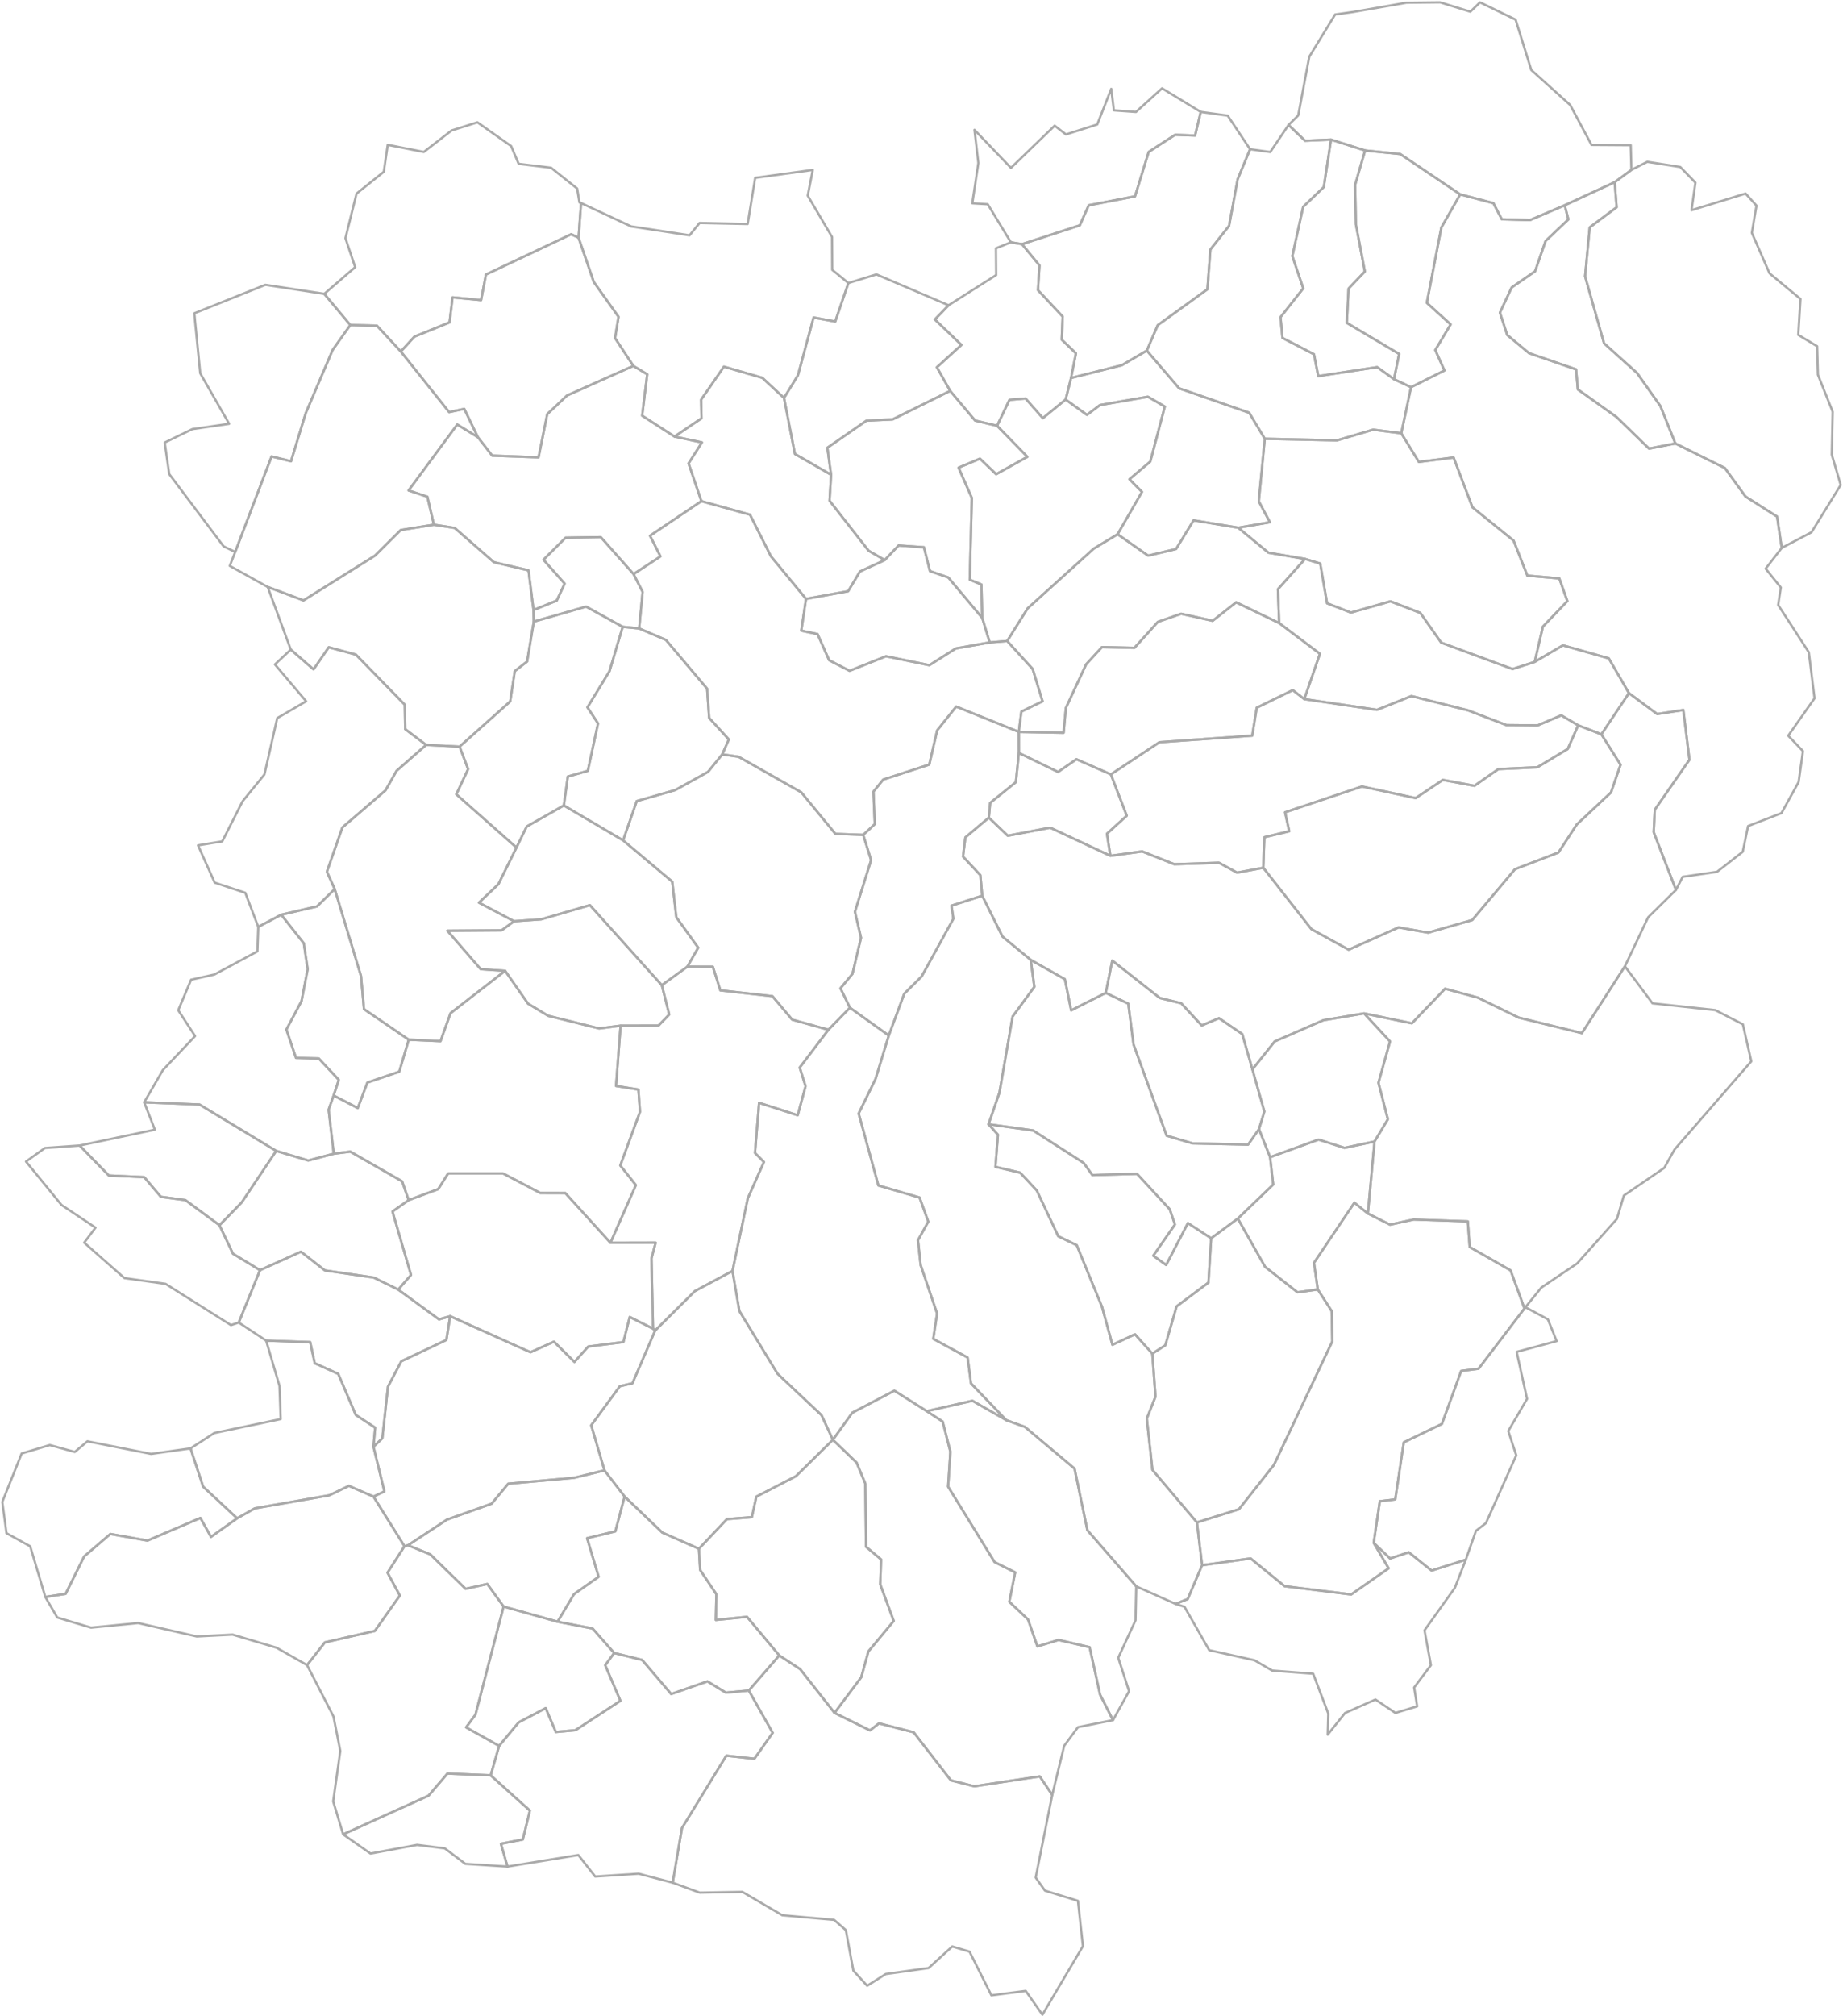 <svg xmlns="http://www.w3.org/2000/svg" version="1.2" baseProfile="tiny" stroke-linecap="round" stroke-linejoin="round" viewBox="0 0 800 875">
  <g id="CS" fill="none" stroke="#aaa">
    <path d="M212.985 770.439l17.024 15.317-3.072 12.54-9.514 1.851 2.873 9.89-18.312-1.173-8.913-6.733-12.012-1.513-20.226 3.761-11.882-8.327 37.052-16.773 8.226-9.616 18.756.776z" data-name="Coronini" class="comuna" id="53489"/>
    <path d="M325.038 733.63l10.366 18.352-7.943 11.264-12.19-1.339-19.26 31.438-4.01 23.69-14.779-3.904-18.865 1.227-7.321-9.32-30.74 5-2.873-9.89 9.514-1.852 3.072-12.54-17.024-15.317 3.668-12.783 8.494-10.21 11.726-6.168 4.392 10.348 8.494-.772 19.548-12.764-6.593-15.437 3.875-5.31 12.153 3.027 12.614 14.784 15.712-5.499 8.027 4.897 9.943-.921z" data-name="Sichevița" class="comuna" id="53853"/>
    <path d="M636.276 676.856l-4.763 12.21-13.173 18.444 2.78 15.116-7.284 9.694 1.319 8.172-9.443 2.864-8.669-5.808-13.211 5.844-7.512 9.374.247-9.137-6.559-17.293-17.787-1.362-7.625-4.454-19.706-4.386-10.74-18.854-3.88-1.244 5.274-2.08 6.248-14.704 21.076-2.934 14.758 12.042 28.88 3.582 16.267-11.336-6.48-11.046 7.117 6.781 8.086-2.71 9.925 7.942 14.855-4.717z" data-name="Topleț" class="comuna" id="54387"/>
    <path d="M303.381 672.112l.525 9.205 7.06 10.542-.25 11.144 13.55-1.341 13.99 16.745-13.217 15.224-9.944.92-8.027-4.896-15.712 5.499-12.614-14.784-12.153-3.027-9.358-10.618-15.206-2.96 7.145-11.971 10.68-7.52-5.014-16.75 12.273-2.956 4.01-15.136 16.368 15.661 15.894 7.02z" data-name="Șopotu Nou" class="comuna" id="54163"/>
    <path d="M162.112 649.47l13.46 21.535-7.36 11.489 5.34 9.911-10.84 15.366-21.695 4.969-7.724 9.858-13.282-7.556-19.035-5.673-15.555.796-25.485-5.822-20.416 2.001-14.651-4.398-5.204-8.915 8.825-1.349 8.033-16.238 11.392-9.75 16.111 2.877 22.97-9.826 4.59 8.217 11.353-8.074 7.672-4.314 32.292-5.647 8.542-4.108 10.667 4.65z" data-name="Pojejena" class="comuna" id="53513"/>
    <path d="M82.698 628.557l5.481 16.61 14.76 13.721-11.353 8.074-4.59-8.216-22.97 9.825-16.111-2.877-11.392 9.75-8.034 16.238-8.824 1.349-6.552-21.972-10.29-5.696L1 651.79l8.404-21.012 12.214-3.669 10.84 3.008 5.487-4.634 27.649 5.48 17.104-2.406z" data-name="Socol" class="comuna" id="54109"/>
    <path d="M361.53 624.834l10.314 9.906 3.768 9.13.3 27.375 6.536 5.498-.359 10.844 5.857 15.85-10.995 13.225-3.099 11.184-11.6 15.487-14.912-18.977-9.084-5.95-13.99-16.744-13.55 1.341.25-11.144-7.06-10.542-.525-9.205 12.17-12.866 10.8-.848 1.962-8.9 17.154-8.864 16.063-15.8z" data-name="Dalboșeț" class="comuna" id="52570"/>
    <path d="M436.8 616.297l8.104 2.95 21.529 18.087 5.563 26.724 21.216 24.372-.306 14.713-7.507 16.28 4.702 14.495-6.986 12.56-5.601-11.058-4.527-20.601-13.509-3.135-9.17 2.805-4.056-11.689-8.14-7.683 2.556-12.752-8.949-4.472-20.163-32.72.97-15.19-3.337-13.059-6.894-4.515 19.808-4.51 14.698 8.398z" data-name="Eftimie Murgu" class="comuna" id="53700"/>
    <path d="M402.295 612.41l6.894 4.514 3.337 13.06-.97 15.189 20.163 32.72 8.95 4.472-2.557 12.752 8.14 7.683 4.055 11.689 9.171-2.805 13.509 3.135 4.527 20.6 5.601 11.06-15.191 3.043-5.989 8.077-5.19 21.357-5.404-8.06-28.421 4.296-10.16-2.557-16.156-20.877-15.063-3.885-3.893 3.073-15.397-7.613 11.601-15.487 3.099-11.184 10.995-13.225-5.857-15.85.359-10.844-6.537-5.498-.3-27.376-3.767-9.13-10.314-9.905 8.43-11.749 18.265-9.565 14.07 8.89z" data-name="Bănia" class="comuna" id="51305"/>
    <path d="M162.11 627.832l4.752 19.42-4.75 2.217-10.667-4.65-8.542 4.108-32.292 5.647-7.672 4.314-14.76-13.72-5.48-16.611 10.33-6.666 28.814-6.05-.511-14.359-5.802-19.696 19.117.648 1.97 9.157 10.206 4.627 7.595 17.815 8.417 5.518-.725 8.28z" data-name="Naidăș" class="comuna" id="53345"/>
    <path d="M662.149 567.3l9.758 5.255 3.778 9.442-17.347 4.686 4.524 20.381-8.152 13.969 3.47 10.542-13.166 29.396-4.345 3.372-4.393 12.513-14.855 4.717-9.925-7.942-8.086 2.71-7.117-6.78 2.647-18.065 6.702-.807 3.712-24.761 16.56-8.004 8.345-22.975 7.555-.966 19.91-26.15.425-.532z" data-name="Băile Herculane" class="oras" id="50923"/>
    <path d="M317.946 551.554l3.006 17.39 16.544 27.208 19.1 17.98 4.934 10.702-16.063 15.8-17.154 8.865-1.962 8.899-10.8.848-12.17 12.866-15.894-7.019-16.369-15.661-8.734-11.333-5.751-19.566 12.426-16.94 5.467-1.277 9.857-22.902 17.231-17.106 16.332-8.754z" data-name="Lăpușnicu Mare" class="comuna" id="53103"/>
    <path d="M537.306 528.82l11.86 20.97 14.073 11.047 8.787-1.248 6.025 9.388.27 13.14-25.316 53.585-15.206 19.253-18.247 5.727-19.312-22.81-2.44-22.272 3.768-9.507-1.371-18.66 5.634-3.606 4.904-16.896 13.82-10.329 1.177-19.237 11.574-8.545z" data-name="Iablanița" class="comuna" id="53023"/>
    <path d="M593.761 526.621l9.613 4.846 10.285-2.24 23.484.812.813 11.121 17.75 10.16 6.019 16.514-19.911 26.15-7.555.965-8.346 22.976-16.56 8.003-3.71 24.761-6.703.807-2.647 18.064 6.48 11.047-16.267 11.335-28.88-3.582-14.758-12.042-21.076 2.934-2.24-18.57 18.247-5.727 15.207-19.253 25.315-53.585-.27-13.14-6.025-9.388-1.666-11.557 17.544-26.105 5.857 4.694z" data-name="Mehadia" class="comuna" id="53274"/>
    <path d="M264.975 539.323l19.621-.048-1.798 6.79.662 30.544-10.105-5.086-2.769 10.907-15.25 1.931-5.98 6.677-8.9-8.798-10.183 4.597-34.869-15.654-4.85 1.389-17.696-12.93 5.547-6.356-8.05-27.538 7.017-4.926 12.852-4.792 4.292-6.79 23.837-.012 16.145 8.483 10.883.036 19.594 21.576z" data-name="Ciclova Română" class="comuna" id="51948"/>
    <path d="M144.878 500.676l7.18-.91 22.497 12.912 2.817 8.144-7.016 4.926 8.05 27.538-5.548 6.356-10.627-5.218-21.198-3.09-10.398-8.135-17.77 8.011-11.734-7.13-5.859-12.372 9.67-9.938 14.944-22.31 13.917 4.169 11.075-2.953z" data-name="Răcășdia" class="comuna" id="53675"/>
    <path d="M34.57 497.121l12.677 13.016 15.346.703 7.228 8.531 10.644 1.43 14.807 10.907 5.86 12.373 11.733 7.129-9.233 22.74-3.38 1.108-28.393-17.9-17.846-2.498-17.463-15.389 4.906-6.512-14.75-9.833-15.427-18.86 8.218-5.874 15.073-1.07z" data-name="Berliște" class="comuna" id="51387"/>
    <path d="M596.648 495.386l-2.887 31.235-5.857-4.694-17.544 26.105 1.666 11.557-8.787 1.248-14.074-11.046-11.859-20.97 15.358-14.764-1.346-11.877 21.047-7.648 11.21 3.614 13.073-2.76z" data-name="Cornea" class="comuna" id="52115"/>
    <path d="M525.732 537.365l-1.178 19.237-13.82 10.329-4.903 16.896-5.635 3.606-7.52-8.39-9.807 4.549-4.503-16.426-10.987-26.794-8.013-3.868-9.318-19.87-7.218-7.726-10.731-2.533 1.086-13.941-4.089-4.534 19.349 2.688 21.942 14.082 3.78 5.272 19.387-.53 14.197 15.374 2.26 6.59-9.41 13.565 5.592 4.018 9.451-18.171 10.088 6.577z" data-name="Lăpușnicel" class="comuna" id="53069"/>
    <path d="M119.885 499.46l-14.943 22.31-9.67 9.938-14.807-10.907-10.644-1.43-7.228-8.53-15.346-.704L34.57 497.12l32.654-6.871-4.64-11.887 24.038.98 33.263 20.117z" data-name="Vrani" class="comuna" id="54573"/>
    <path d="M592.108 439.78l11.266 12.167-5.022 17.942 4.091 15.837-5.795 9.66-13.074 2.76-11.21-3.614-21.046 7.648-4.82-12.186 2.326-7.648-5.184-18.264 9.668-12.13 21.158-9.217 17.642-2.955z" data-name="Domașnea" class="comuna" id="52721"/>
    <path d="M385.799 449.376l-5.75 18.858-7.324 14.984 8.56 31.245 17.885 5.236 3.77 10.45-4.46 8.05 1.16 10.86 7.125 20.961-1.657 11.001 14.912 8.115 1.467 11.239 15.314 15.922-14.698-8.399-19.808 4.511-14.07-8.889-18.264 9.565-8.43 11.75-4.934-10.703-19.1-17.98-16.545-27.208-3.006-17.39 6.667-31.548 6.988-15.752-3.876-3.89 1.769-21.783 16.765 5.397 3.414-12.572-2.54-8.12 12.454-16.402 9.341-9.578 16.87 12.07z" data-name="Bozovici" class="comuna" id="51573"/>
    <path d="M269.39 445.118l-1.986 26.155 9.714 1.56.685 9.666-8.554 23.268 6.766 8.54-11.04 25.016-19.594-21.576-10.883-.036-16.145-8.483-23.837.013-4.292 6.789-12.852 4.792-2.817-8.144-22.497-12.912-7.18.91-2.233-19.108 2.175-6.155 10.478 5.45 4.166-11.054 13.847-4.747 4.11-13.862 13.789.627 4.353-12.132 23.701-18.393 9.948 14.26 8.73 5.262 22.11 5.494 9.339-1.2z" data-name="Oravița" class="oras" id="51118"/>
    <path d="M662.149 567.3l-.424.534-6.02-16.513-17.75-10.161-.812-11.121-23.484-.813-10.285 2.241-9.613-4.846 2.887-31.235 5.795-9.66-4.091-15.837 5.022-17.942-11.266-12.167 20.738 4.314 14.432-15.015 14.208 3.865 17.796 8.685 27.364 6.719 18.679-29 11.993 16.075 27.248 2.938 11.964 6.173 3.66 16.045-33.347 38.306-4.42 7.936-17.544 12-3.01 10.14-17.294 19.355-15.535 10.476-6.891 8.509z" data-name="Cornereva" class="comuna" id="52160"/>
    <path d="M359.587 446.884l-12.454 16.402 2.54 8.12-3.414 12.572-16.765-5.397-1.77 21.782 3.877 3.891-6.988 15.752-6.667 31.548-16.332 8.754-17.23 17.106-.924-.805-.662-30.543 1.798-6.79-19.621.047 11.04-25.016-6.766-8.54 8.554-23.268-.685-9.667-9.714-1.559 1.987-26.156 16.44-.04 4.66-4.818-3.22-12.716 11.09-8.039 11.07.036 3.257 10.248 22.61 2.538 8.576 10.176 15.713 4.382z" data-name="Anina" class="oras" id="50889"/>
    <path d="M479.982 430.872l9.767 4.692 2.298 17.733 14.349 39.554 11.21 3.334 24.156.532 4.736-6.723 4.82 12.186 1.346 11.877-15.358 14.763-11.574 8.544-10.088-6.576-9.45 18.171-5.594-4.018 9.411-13.565-2.26-6.59-14.197-15.374-19.388.53-3.78-5.272-21.942-14.082-19.348-2.688 4.727-13.728 5.707-33.012 9.453-12.898-1.575-11.707 14.82 8.395 2.721 13.517 15.033-7.595z" data-name="Mehadica" class="comuna" id="53327"/>
    <path d="M543.64 464.082l5.184 18.264-2.326 7.648-4.736 6.723-24.157-.532-11.21-3.334-14.348-39.554-2.298-17.733-9.767-4.692 2.83-14.007 20.655 16.248 9.248 2.27 8.912 9.636 7.51-3.166 10.089 6.891 4.414 15.338z" data-name="Luncavița" class="comuna" id="53130"/>
    <path d="M144.82 475.413l-2.175 6.155 2.233 19.108-11.075 2.953-13.918-4.17-33.263-20.117-24.038-.98 8.114-13.974 13.979-14.764-7.306-11.205 5.573-13.239 10.067-2.247 18.73-10.067.367-10.62 9.96-5.284 9.814 12.422 1.668 11.21-2.665 13.853-6.57 12.337 4.16 12.298 9.872.25 8.71 9.279-2.237 6.802z" data-name="Vărădia" class="comuna" id="54500"/>
    <path d="M287.272 427.543l3.22 12.716-4.66 4.818-16.441.04-9.34 1.2-22.11-5.493-8.729-5.261-9.948-14.261-10.615-.72-14.445-16.663 23.544-.18 5.392-3.95 11.764-.827 21.166-6.148 31.202 34.73z" data-name="Ciudanovița" class="comuna" id="52035"/>
    <path d="M447.408 416.555l1.575 11.707-9.453 12.898-5.707 33.012-4.726 13.728 4.088 4.534-1.086 13.94 10.731 2.534 7.218 7.726 9.318 19.87 8.013 3.868 10.987 26.794 4.503 16.426 9.807-4.548 7.52 8.389 1.372 18.66-3.768 9.507 2.44 22.273 19.312 22.809 2.24 18.57-6.248 14.705-5.273 2.08-17.06-7.607-21.215-24.372-5.563-26.724-21.529-18.086-8.103-2.951-15.314-15.923-1.467-11.238-14.912-8.115 1.657-11.001-7.124-20.962-1.16-10.86 4.458-8.048-3.769-10.451-17.885-5.236-8.56-31.245 7.325-14.984 5.749-18.858 6.704-18.116 7.56-7.507 13.776-25.049-.823-5.669 13.352-4.295 8.775 17.705 12.265 10.11z" data-name="Prigor" class="comuna" id="53577"/>
    <path d="M177.42 451.2l-4.109 13.862-13.847 4.747-4.166 11.055-10.478-5.451 2.237-6.803-8.71-9.279-9.873-.249-4.16-12.298 6.571-12.337 2.665-13.853-1.668-11.21-9.814-12.422 15.541-3.606 7.67-7.534 11.42 37.733 1.287 14.37 19.435 13.275z" data-name="Grădinari" class="comuna" id="52990"/>
    <path d="M270.477 364.706l21.32 17.901 1.773 15.444 9.51 13.217-4.719 8.236-11.09 8.04-31.201-34.73-21.166 6.148-11.764.827-15.246-8.066 8.437-7.99 7.85-15.915 4.442-9.125 16.123-9.14 25.731 15.153z" data-name="Goruia" class="comuna" id="52954"/>
    <path d="M313.51 327.38l7.077 1.035 27.204 15.41 14.84 18.054 12.055.438 3.44 10.94-7.023 22.42 2.64 11.293-3.713 15.659-5.198 6.273 4.096 8.404-9.341 9.578-15.713-4.382-8.575-10.176-22.611-2.538-3.258-10.248-11.069-.036 4.719-8.236-9.51-13.217-1.772-15.443-21.321-17.902 5.908-17.032 16.721-4.799 14.234-7.903 6.17-7.592z" data-name="Carașova" class="comuna" id="51804"/>
    <path d="M199.49 324.008l3.698 9.777-5.116 10.931 26.11 23.102-7.85 15.915-8.438 7.99 15.246 8.066-5.392 3.95-23.544.18 14.445 16.663 10.615.72-23.701 18.393-4.353 12.132-13.79-.627-19.434-13.276-1.287-14.369-11.42-37.733-3.385-7.508 6.727-19.225 18.719-16.093 4.8-8.483 12.825-11.238 14.525.733z" data-name="Ticvaniu Mare" class="comuna" id="54305"/>
    <path d="M695.125 318.668l8.315 13.197-4.143 12.02-14.832 13.884-7.98 12.195-18.87 7.248-18.58 22.075-19.113 5.462-12.836-2.269-21.662 9.665-16.198-8.936-20.865-26.627.477-13.25 10.79-2.577-1.822-8.236 33.376-11.206 23.317 5.043 11.775-7.882 13.733 2.55 10.407-7.262 16.915-.789 13.191-7.95 4.507-10.265 10.097 3.91z" data-name="Armeniș" class="comuna" id="51243"/>
    <path d="M727.49 386.197l-12.083 11.889-10.082 21.261-18.68 29-27.363-6.718-17.796-8.685-14.208-3.865-14.432 15.015-20.738-4.314-17.642 2.955-21.158 9.217-9.668 12.13-4.414-15.338-10.089-6.89-7.51 3.165-8.912-9.637-9.248-2.269-20.654-16.248-2.83 14.007-15.034 7.595-2.72-13.517-14.821-8.395-12.265-10.11-8.775-17.705-.813-8.946-7.534-8.057 1.02-8.327 10.19-8.57 8.223 7.848 18.382-3.508L482 371.4l13.788-1.905 13.928 5.546 19.393-.644 7.875 4.314 11.377-2.129 20.865 26.627 16.198 8.936 21.662-9.665 12.836 2.27 19.112-5.463 18.58-22.075 18.871-7.248 7.98-12.195 14.832-13.884 4.143-12.02-8.316-13.197 11.95-17.877 12.264 9.078 11.355-1.746 2.655 21.577-15.047 21.703-.469 9.756 9.659 25.038z" data-name="Teregova" class="comuna" id="54270"/>
    <path d="M566.162 303.392l31.552 4.656 14.953-5.98 24.547 6.195 16.7 6.41 13.517.143 10.259-4.387 7.337 4.329-4.507 10.264-13.19 7.951-16.916.79-10.407 7.26-13.733-2.55-11.775 7.883-23.317-5.043-33.376 11.206 1.821 8.236-10.79 2.577-.476 13.25-11.377 2.13-7.875-4.315-19.393.644-13.928-5.546L482 371.4l-1.513-9.58 8.603-7.816-6.897-17.94 21.101-13.966 40.267-2.847 1.953-12.115 15.639-7.64 5.009 3.896z" data-name="Slatina-Timiș" class="comuna" id="54056"/>
    <path d="M277.44 272.727l11.628 4.992 17.86 21.143.897 12.684 8.536 9.346-2.852 6.488-6.169 7.592-14.234 7.903-16.721 4.799-5.908 17.032-25.731-15.154 1.733-12.557 8.67-2.442 4.435-20.607-4.59-6.98 9.588-15.71 5.719-19.227 7.14.698z" data-name="Lupac" class="comuna" id="53167"/>
    <path d="M270.3 272.029l-5.718 19.228-9.588 15.709 4.59 6.98-4.434 20.607-8.671 2.442-1.733 12.557-16.123 9.14-4.442 9.126-26.109-23.102 5.116-10.93-3.698-9.778 21.961-19.595 2.007-13.168 5.343-4.173 2.904-17.312 22.701-6.515 15.895 8.784z" data-name="Dognecea" class="comuna" id="52696"/>
    <path d="M666.169 287.235l12.255-7.182 19.915 5.656 8.735 15.082-11.95 17.877-10.097-3.91-7.337-4.33-10.259 4.388-13.517-.144-16.7-6.41-24.547-6.193-14.953 5.979-31.552-4.656 6.778-19.678-17.687-13.324-.55-14.687 11.783-13.144 6.587 1.997 2.976 17.246 10.378 4.03 17.13-4.88 12.967 5.023 9.068 12.914 30.959 11.455 9.618-3.109z" data-name="Bolvașnița" class="comuna" id="51546"/>
    <path d="M426.355 268.15l3.259 10.657-14.724 2.6-11.471 7.266-18.839-3.88-15.796 6.322-8.877-4.593-5.03-11.354-7.061-1.488 2.05-13.789 18.286-3.316 5.13-8.561 10.75-4.964 6.016-6.334 11.003.774 2.625 10.343 7.936 2.76 14.743 17.556z" data-name="Tîrnova" class="comuna" id="54350"/>
    <path d="M275.01 249.13l3.94 7.734-1.51 15.863-7.14-.698-15.894-8.784-22.7 6.515-.11-5.033 10.071-4.086 3.43-7.368-9.195-10.36 9.597-9.556 15.3-.244 14.212 16.017z" data-name="Ocna de Fier" class="comuna" id="50987"/>
    <path d="M349.865 259.891l-2.049 13.79 7.062 1.487 5.03 11.354 8.876 4.593 15.796-6.322 18.839 3.88 11.471-7.266 14.724-2.6 7.574-.625 11.053 12.127 4.304 14.036-9.203 4.455-1.108 8.817-27.17-10.987-8.267 10.332-3.419 14.84-20.007 6.52-4.227 5.23.583 14.104-5.041 4.661-12.055-.438-14.84-18.054-27.204-15.41-7.078-1.035 2.852-6.488-8.536-9.346-.896-12.684-17.86-21.143-11.628-4.992 1.509-15.863-3.94-7.734 11.68-7.668-4.535-8.969 22.301-15.004 21.1 5.865 9.067 18.034 15.243 18.503z" data-name="Reșița" class="municipiu resedinta" id="50790"/>
    <path d="M608.263 188.029l7.63 12.43 15.075-1.908 8.182 21.596 17.872 14.469 5.958 15.186 13.871 1.203 3.495 9.845-10.613 11.08-3.564 15.305-9.618 3.11-30.959-11.456-9.068-12.914-12.967-5.023-17.13 4.88-10.378-4.03-2.976-17.246-6.587-1.997-15.898-2.712-13.111-10.833 13.758-2.369-4.826-9.086 2.6-27.144 31.377.693 15.67-4.64 12.207 1.56z" data-name="Turnu Ruieni" class="comuna" id="54412"/>
    <path d="M462.56 173.399l9.263 6.65 5.645-4.263 20.81-3.605 7.336 4.25-6.292 23.866-9.045 7.67 5.429 5.508-10.589 18.373-10.4 6.285-28.67 25.9-8.859 14.15-7.574.624-3.26-10.658-.35-14.503-5.056-2.08.902-35.472-5.768-13.135 9.294-3.915 7.025 6.753 13.558-7.55-13.155-13.472 5.366-11.24 6.982-.603 7.508 8.535 9.9-8.068z" data-name="Păltiniș" class="comuna" id="53425"/>
    <path d="M432.804 184.775l13.156 13.472-13.559 7.55-7.025-6.753-9.294 3.915 5.768 13.135-.902 35.471 5.057 2.08.35 14.504-14.743-17.555-7.936-2.761-2.625-10.343-11.003-.774-6.016 6.334-6.982-4.044-16.96-21.697.66-11.276-1.613-11.716 16.968-11.759 11.33-.536 25.013-12.385 10.831 12.887 9.525 2.251z" data-name="Brebu" class="comuna" id="51626"/>
    <path d="M274.91 158.798l6.03 3.636-2.199 17.965 14.043 9.06 11.903 2.546-5.796 9.1 5.565 16.384-22.3 15.004 4.533 8.97-11.678 7.667-14.212-16.017-15.3.244-9.597 9.557 9.196 10.359-3.43 7.368-10.072 4.086-2.19-17.213-15.021-3.53-17.022-14.873-9.028-1.405-2.815-12.126-8.173-2.743 21.13-28.601 8.958 5.494 6.211 8 20.124.745 3.772-18.738 8.6-8.095 28.768-12.844z" data-name="Bocșa" class="oras" id="50969"/>
    <path d="M340.319 172.7l4.736 24.312 15.696 9.02-.661 11.277 16.96 21.697 6.982 4.044-10.75 4.964-5.13 8.56-18.286 3.317-15.243-18.503-9.066-18.034-21.1-5.865-5.566-16.385 5.796-9.099-11.903-2.547 11.728-7.912-.175-8.108 9.9-14.31 16.668 4.842 9.414 8.73z" data-name="Ezeriș" class="comuna" id="52758"/>
    <path d="M549.009 190.415l-2.6 27.144 4.826 9.086-13.758 2.369-19.378-3.199-7.594 12.441-12.12 2.884-13.268-9.292 10.589-18.373-5.43-5.508 9.046-7.67 6.292-23.866-7.336-4.25-20.81 3.605-5.645 4.262-9.263-6.65 2.353-9.362 22.059-5.55 10.837-6.336 14.04 16.388 30.396 10.589 6.764 11.287z" data-name="Caransebeș" class="municipiu" id="51010"/>
    <path d="M173.984 152.54l20.964 26.3 6.581-1.372 5.906 12.262-8.959-5.494-21.129 28.6 8.173 2.744 2.815 12.126-14.394 2.317-11.123 11.068-31.082 19.474-15.524-5.837-16.469-9.153 2.345-6.03 15.795-41.46 8.44 2.092 6.365-20.817 11.696-27.48 7.67-10.825 11.527.259 10.403 11.227z" data-name="Berzovia" class="comuna" id="51500"/>
    <path d="M140.76 127.531l11.293 13.524-7.67 10.824-11.695 27.48-6.365 20.818-8.44-2.092-15.795 41.46-5.032-2.444L73.48 205.76l-2-13.696 12.015-5.839 15.975-2.296-12.548-21.919-2.264-22.734-.279-3.33 30.791-12.332 25.589 3.918z" data-name="Măureni" class="comuna" id="53247"/>
    <path d="M411.755 132.476l-5.94 6.17 11.515 11.044-10.659 9.701 5.777 10.246-25.012 12.385-11.331.536-16.968 11.76 1.614 11.714-15.696-9.02-4.736-24.313 6.049-9.837 6.78-25.057 9.402 1.726 5.709-16.695 12.157-3.752 31.34 13.392z" data-name="Zorlențu Mare" class="comuna" id="54699"/>
    <path d="M251.134 103.154l6.602 19.213 10.755 15.123-1.517 9.216 7.936 12.093-28.769 12.843-8.599 8.095-3.772 18.738-20.124-.745-6.21-8-5.907-12.262-6.58 1.373-20.965-26.3 5.923-6.458 15.223-6.166 1.307-10.862 12.39 1.186 2.106-11.1 37.02-17.488 3.181 1.501z" data-name="Ramna" class="comuna" id="53639"/>
    <path d="M679.194 89.08l1.59 6.134-9.908 9.384-4.538 13.143-10.16 7.012-5.107 10.935 3.18 9.7 9.468 7.88 20.404 7.04.77 8.7L701.7 180.98l14.106 13.71 11.41-2.229 21.488 10.63 8.963 12.385 13.723 8.717 2.024 13.585-6.994 9.003 6.598 8.176-1.156 7.577 13.293 20.52 2.499 19.978-11.433 16.234 6.395 6.69-1.877 13.426-7.437 13.483-14.488 5.623-2.327 11.15-11.155 8.707-14.925 2.181-2.916 5.67-9.659-25.038.47-9.756 15.046-21.703-2.655-21.577-11.356 1.746-12.263-9.078-8.735-15.082-19.915-5.656-12.255 7.182 3.564-15.306 10.613-11.079-3.495-9.845-13.871-1.203-5.958-15.186-17.872-14.47-8.182-21.595-15.074 1.908-7.63-12.43 4.234-19.993 14.498-7.247-3.971-8.872 6.668-11.132-10.341-9.367 6.292-32.659 8.192-14.394 14.423 3.8 3.612 6.994 12.294.354 15.03-6.433z" data-name="Zăvoi" class="comuna" id="54617"/>
    <path d="M727.215 192.462l-11.41 2.229-14.105-13.71-16.806-11.973-.77-8.7-20.405-7.04-9.468-7.88-3.18-9.7 5.107-10.935 10.16-7.012 4.538-13.143 9.907-9.384-1.589-6.134 21.703-10.026.842 10.894-11.696 8.719-2.005 21.275 8.227 29.04 14.32 12.886 10.18 14.402 6.45 16.192z" data-name="Marga" class="comuna" id="53210"/>
    <path d="M773.414 237.78l-2.024-13.586-13.723-8.717-8.963-12.385-21.489-10.63-6.45-16.192-10.18-14.402-14.32-12.885-8.227-29.04 2.005-21.276 11.696-8.72-.842-10.893 7.258-5.33 6.891-3.495 14.3 2.242 6.6 6.787-1.707 11.96L757.716 84l4.729 5.235-2.009 11.82 7.675 17.572 13.42 11.117-.949 15.595 8.182 4.923.35 12.377 6.412 16.064-.397 18.607L799 210.465l-12.67 20.517-12.916 6.797z" data-name="Băuțar" class="comuna" id="51332"/>
    <path d="M633.836 84.365l-8.192 14.394-6.292 32.66 10.34 9.366-6.667 11.132 3.971 8.872-14.498 7.247-7.387-3.474 2.213-10.965-22.7-13.471.754-14.89 7.055-7.398-3.877-20.512-.332-17.125 4.321-14.891 15.25 1.532 26.04 17.523z" data-name="Oțelu Roșu" class="oras" id="51207"/>
    <path d="M592.545 65.31L588.224 80.2l.332 17.125 3.877 20.512-7.055 7.398-.754 14.89 22.7 13.471-2.213 10.965-7.31-5.226-25.575 3.899-1.866-9.495-13.661-7.079-.861-9.016 9.86-12.492-4.724-14.025 4.679-21.364 8.971-8.575 3.129-20.604 14.792 4.725z" data-name="Glimboca" class="comuna" id="52936"/>
    <path d="M577.753 60.585l-3.129 20.604-8.971 8.575-4.68 21.364 4.725 14.025-9.86 12.492.86 9.016 13.662 7.08 1.866 9.494 25.576-3.899 7.309 5.226 7.387 3.474-4.235 19.993-12.207-1.56-15.67 4.639-31.377-.694-6.764-11.287-30.397-10.589-14.039-16.388 4.72-11.017 21.575-15.596 1.292-17.262 8.118-10.285 3.715-20.194 5.393-13.03 8.765 1.21 7.938-11.75 7.159 6.84 11.269-.48z" data-name="Obreja" class="comuna" id="53372"/>
    <path d="M252.222 88.11l-1.088 15.044-3.18-1.5-37.02 17.487-2.107 11.1-12.39-1.186-1.307 10.862-15.223 6.166-5.923 6.458-10.403-11.227-11.528-.26-11.293-13.523 13.409-11.593-4.23-12.571 4.819-19.348 11.834-9.474 1.713-11.69 15.645 3.102 12.063-9.335 11.206-3.548 14.65 10.326 3.267 7.702 14.062 1.694 11.32 9.015.997 6.02.708.279z" data-name="Vermeș" class="comuna" id="54537"/>
    <path d="M708.155 73.724l-7.258 5.33-21.703 10.026-15.029 6.433-12.294-.354-3.612-6.994-14.423-3.8-26.04-17.523-15.251-1.532-14.792-4.725-11.269.481-7.159-6.84 4.194-4.117 4.807-25.494L579.542 6.3l7.769-1.093 23.176-4.042L625.084 1l13.163 4.08 4.19-4.06 15.446 7.503 6.807 21.853 16.884 15.18 9.26 17.333 17.014.115.307 10.72z" data-name="Rusca Montană" class="comuna" id="53728"/>
    <path d="M542.622 64.766l-5.393 13.03-3.715 20.194-8.118 10.285-1.292 17.262-21.574 15.596-4.72 11.017-10.838 6.336-22.06 5.55 2.13-10.714-6.184-5.907.428-10.032-10.733-11.461.67-10.722-7.61-9.245 25.104-8.17 3.859-8.699 20.103-3.874 5.922-19.27 11.495-7.453 8.661.317 2.452-10.24 11.706 1.605 9.707 14.595z" data-name="Constantin Daicoviciu" class="comuna" id="51877"/>
    <path d="M442.234 317.618l.027 9.128-1.313 12.698-11.131 8.972-.586 6.425-10.19 8.57-1.02 8.326 7.534 8.057.813 8.946-13.352 4.295.823 5.67-13.776 25.048-7.56 7.507-6.704 18.116-16.87-12.07-4.097-8.404 5.198-6.273 3.713-15.66-2.64-11.292 7.023-22.42-3.44-10.94 5.04-4.661-.582-14.104 4.227-5.23 20.007-6.52 3.42-14.84 8.266-10.332 27.17 10.988z" data-name="Văliug" class="comuna" id="54485"/>
    <path d="M537.477 229.014l13.11 10.833 15.9 2.712-11.784 13.144.55 14.687-18.688-9.005-10.19 8.022-13.708-3.061-10.073 3.54-10.168 11.263-14.091-.334-6.867 7.461-8.81 18.967-.965 10.751-19.46-.377 1.11-8.817 9.202-4.455-4.304-14.036-11.053-12.127 8.86-14.149 28.668-25.9 10.401-6.285 13.268 9.292 12.12-2.884 7.594-12.44 19.378 3.198z" data-name="Buchin" class="comuna" id="51699"/>
    <path d="M482.193 336.065l6.897 17.939-8.603 7.815L482 371.4l-26.164-12.22-18.382 3.51-8.223-7.848.586-6.425 11.13-8.972 1.314-12.698 17.003 8.261 7.983-5.509 14.946 6.567z" data-name="Brebu Nou" class="comuna" id="51662"/>
    <path d="M555.253 270.39l17.687 13.324-6.778 19.678-5.01-3.896-15.638 7.64-1.953 12.115-40.267 2.847-21.101 13.967-14.946-6.567-7.983 5.51-17.003-8.262-.027-9.128 19.459.376.964-10.75 8.811-18.968 6.867-7.461 14.091.334 10.168-11.264 10.073-3.54 13.709 3.062 10.19-8.022 18.687 9.005z" data-name="Bucoșnița" class="comuna" id="51751"/>
    <path d="M283.46 576.61l.923.804-9.857 22.902-5.467 1.277-12.426 16.94 5.751 19.566-13.183 3.218-28.588 2.569-7.23 8.687-19.368 6.891-16.917 11.128-1.526.413-13.46-21.536 4.75-2.218-4.752-19.42 3.845-3.652 2.454-22.435 5.777-10.986 19.58-9.255 1.638-10.32 34.869 15.654 10.183-4.597 8.9 8.798 5.98-6.677 15.25-1.931 2.77-10.907 10.104 5.086z" data-name="Sasca Montană" class="comuna" id="53791"/>
    <path d="M172.858 559.641l17.697 12.93 4.85-1.388-1.638 10.32-19.581 9.255-5.777 10.986-2.454 22.435-3.845 3.653.725-8.281-8.417-5.518-7.595-17.815-10.207-4.627-1.969-9.157-19.117-.648-11.898-7.836 9.233-22.74 17.77-8.012 10.398 8.136 21.198 3.09 10.627 5.217z" data-name="Ciuchici" class="comuna" id="51984"/>
    <path d="M521.209 48.566l-2.452 10.24-8.661-.317-11.495 7.453-5.922 19.27-20.103 3.874-3.859 8.7-25.104 8.17-4.814-.802-10.044-16.533-6.695-.401 2.624-17.496-1.69-14.372 15.833 16.509L457.8 54.534l4.893 3.798 13.598-4.322 6.064-15.434 1.151 9.313 9.582.694 11.328-10.247 16.794 10.23z" data-name="Sacu" class="comuna" id="53755"/>
    <path d="M443.613 105.955l7.61 9.245-.67 10.722 10.733 11.46-.428 10.033 6.184 5.907-2.13 10.714-2.352 9.363-9.9 8.068-7.508-8.535-6.982.603-5.366 11.24-9.525-2.25-10.831-12.888-5.777-10.246 10.659-9.701-11.516-11.045 5.941-6.17 20.658-13.099-.095-11.609 6.481-2.613 4.814.801z" data-name="Copăcele" class="comuna" id="52062"/>
    <path d="M368.259 122.836l-5.71 16.695-9.4-1.726-6.781 25.057-6.049 9.837-9.414-8.73-16.668-4.84-9.9 14.31.175 8.107-11.728 7.912-14.043-9.06 2.198-17.964-6.03-3.636-7.935-12.092 1.517-9.216-10.755-15.123-6.602-19.213 1.089-15.044 21.723 10.14 25.37 3.867 4.348-5.357 20.873.442 3.273-20.026 24.988-3.43-2.18 11.15 10.55 17.944.082 14.27 7.009 5.726z" data-name="Fîrliug" class="comuna" id="52785"/>
    <path d="M184.964 323.275l-12.824 11.238-4.8 8.483-18.719 16.093-6.727 19.225 3.384 7.508-7.669 7.534-15.54 3.606-9.96 5.284-5.628-14.779-13.28-4.417-7.236-16.186 10.51-1.723 8.816-17.394 9.494-11.646 5.56-24.468 12.543-7.3-13.547-15.99 6.872-6.446 9.89 8.586 6.6-9.59 11.769 3.189 21.239 21.741.181 10.606 9.072 6.846z" data-name="Forotic" class="comuna" id="52856"/>
    <path d="M231.596 264.727l.11 5.033-2.905 17.313-5.343 4.172-2.007 13.168-21.961 19.595-14.526-.733-9.072-6.846-.181-10.606-21.24-21.741-11.768-3.19-6.6 9.591-9.89-8.586-10-27.17 15.523 5.838 31.082-19.474 11.123-11.069 14.394-2.316 9.028 1.405 17.022 14.873 15.02 3.53 2.19 17.213z" data-name="Doclin" class="comuna" id="52650"/>
    <path d="M338.256 718.407l9.084 5.95 14.911 18.976 15.397 7.613 3.893-3.073 15.063 3.885 16.156 20.877 10.16 2.557 28.421-4.295 5.404 8.059-7.18 35.845 4.018 5.678 14.322 4.432 2.169 19.656-17.584 29.753-7.253-10.321-14.895 1.916-9.488-18.96-7.513-2.24-10.265 9.358-18.59 2.597-8.073 5.09-5.986-6.57-3.272-17.58-5.097-4.445-22.485-1.995-17.329-10.148-18.479.343-11.764-4.33 4.01-23.69 19.26-31.438 12.19 1.34 7.943-11.265-10.365-18.351 13.217-15.224z" data-name="Berzasca" class="comuna" id="51449"/>
    <path d="M242.025 703.764l15.206 2.961 9.358 10.618-3.875 5.31 6.593 15.437-19.548 12.764-8.494.772-4.392-10.348-11.726 6.168-8.494 10.21-14.344-8.04 4.068-5.503 12.21-46.921 23.438 6.572z" data-name="Gîrnic" class="comuna" id="52909"/>
    <path d="M218.587 697.192l-12.21 46.921-4.068 5.503 14.344 8.04-3.668 12.783-18.757-.776-8.225 9.616-37.052 16.773-4.321-14.296 3.082-21.902-2.96-14.96-11.459-22.296 7.724-9.858 21.695-4.97 10.84-15.365-5.34-9.911 7.36-11.489 1.526-.413 9.665 3.965 15.333 14.94 9.437-2.097 7.054 9.792z" data-name="Moldova Nouă" class="oras" id="51056"/>
    <path d="M262.384 638.1l8.734 11.332-4.009 15.136-12.273 2.957 5.014 16.748-10.68 7.52-7.145 11.971-23.438-6.572-7.054-9.792-9.437 2.096-15.333-14.939-9.665-3.965 16.917-11.128 19.367-6.891 7.231-8.687 28.588-2.57 13.183-3.217z" data-name="Cărbunari" class="comuna" id="51840"/>
  </g>
</svg>
